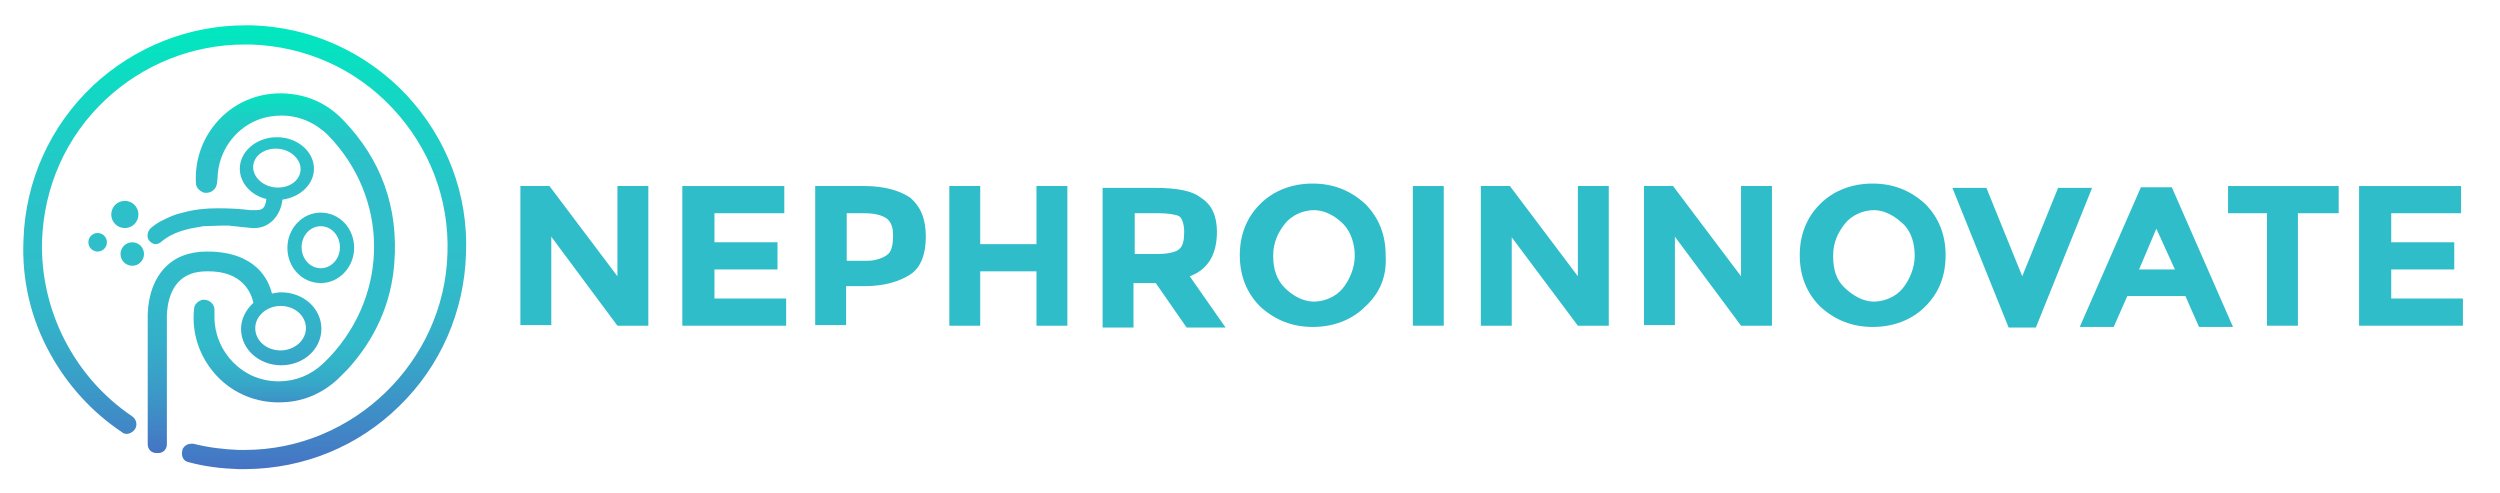<?xml version="1.0" encoding="utf-8"?>
<!-- Generator: Adobe Illustrator 26.0.0, SVG Export Plug-In . SVG Version: 6.00 Build 0)  -->
<svg version="1.1" id="Layer_1" xmlns="http://www.w3.org/2000/svg" xmlns:xlink="http://www.w3.org/1999/xlink" x="0px" y="0px"
	 viewBox="0 0 404.5 79.7" style="enable-background:new 0 0 404.5 79.7;" xml:space="preserve">
<style type="text/css">
	.st0{fill:#30BDCA;}
	.st1{fill:none;}
	.st2{fill:url(#SVGID_1_);}
	.st3{fill:url(#SVGID_00000016760930190395500970000016738541089668870557_);}
	.st4{fill:url(#SVGID_00000127003271103851710230000011379964288793847207_);}
	.st5{fill:url(#SVGID_00000026128290895774540740000015548026549141463196_);}
	.st6{fill:url(#SVGID_00000008120717148340712010000013035307000707626921_);}
	.st7{fill:url(#SVGID_00000127729179553503319290000003643883432407862962_);}
	.st8{fill:url(#SVGID_00000170266193903493906320000003896966970370624924_);}
	.st9{fill:url(#SVGID_00000008109424156526178830000011795215371765436032_);}
</style>
<g>
	<g>
		<g>
			<path class="st0" d="M99.9,30.1h5v22.6h-5L89.2,38.3v14.3h-5V30.1h4.7l11,14.6V30.1L99.9,30.1z"/>
			<path class="st0" d="M126.9,30.1v4.4h-11.3v4.7h10.2v4.4h-10.2v4.7h11.6v4.4h-16.8V30.1H126.9L126.9,30.1z"/>
			<path class="st0" d="M147.3,32c1.6,1.4,2.5,3.3,2.5,6.3c0,2.8-0.8,5-2.5,6.1s-4.1,1.9-7.4,1.9h-3v6.3h-5V30.1h8
				C143.2,30.1,145.7,30.9,147.3,32z M143.7,41.1c0.6-0.5,0.8-1.7,0.8-3s-0.3-2.2-1.1-2.8c-0.8-0.5-1.9-0.8-3.6-0.8h-2.8v7.7h3.3
				C141.8,42.2,143.2,41.6,143.7,41.1z"/>
			<path class="st0" d="M167.7,30.1h5v22.6h-5v-8.8h-9.1v8.8h-5V30.1h5v9.4h9.1C167.7,39.4,167.7,30.1,167.7,30.1z"/>
			<path class="st0" d="M196.9,37.5c0,3.6-1.4,6.1-4.4,7.2l5.8,8.3h-6.3l-5-7.2h-3.6v7.2h-5V30.4h8.5c3.6,0,6.1,0.5,7.4,1.6
				C196.1,33.1,196.9,35,196.9,37.5z M190.8,40.3c0.6-0.5,0.8-1.4,0.8-2.8c0-1.1-0.3-2.2-0.8-2.5s-1.9-0.5-3.3-0.5h-3.9v6.6h3.6
				C188.9,41.1,190.3,40.8,190.8,40.3z"/>
			<path class="st0" d="M220.9,49.6c-2.2,2.2-5.2,3.3-8.5,3.3s-6.1-1.1-8.5-3.3c-2.2-2.2-3.3-5-3.3-8.3c0-3.3,1.1-6.1,3.3-8.3
				c2.2-2.2,5.2-3.3,8.5-3.3s6.1,1.1,8.5,3.3c2.2,2.2,3.3,5,3.3,8.3C224.4,44.7,223.3,47.4,220.9,49.6z M219.2,41.4
				c0-1.9-0.6-3.9-1.9-5.2s-3-2.2-4.7-2.2s-3.6,0.8-4.7,2.2s-1.9,3-1.9,5.2s0.6,3.9,1.9,5.2s3,2.2,4.7,2.2s3.6-0.8,4.7-2.2
				S219.2,43.3,219.2,41.4z"/>
			<path class="st0" d="M228.6,30.1h5v22.6h-5V30.1z"/>
			<path class="st0" d="M255.3,30.1h5v22.6h-5l-10.7-14.3v14.3h-5V30.1h4.7l11,14.6C255.3,44.7,255.3,30.1,255.3,30.1z"/>
			<path class="st0" d="M281.7,30.1h5v22.6h-5L271,38.3v14.3h-5V30.1h4.7l11,14.6V30.1L281.7,30.1z"/>
			<path class="st0" d="M311.5,49.6c-2.2,2.2-5.2,3.3-8.5,3.3s-6.1-1.1-8.5-3.3c-2.2-2.2-3.3-5-3.3-8.3c0-3.3,1.1-6.1,3.3-8.3
				s5.2-3.3,8.5-3.3s6.1,1.1,8.5,3.3c2.2,2.2,3.3,5,3.3,8.3C314.8,44.7,313.7,47.4,311.5,49.6z M309.8,41.4c0-1.9-0.5-3.9-1.9-5.2
				s-3-2.2-4.7-2.2s-3.6,0.8-4.7,2.2s-1.9,3-1.9,5.2s0.5,3.9,1.9,5.2s3,2.2,4.7,2.2s3.6-0.8,4.7-2.2S309.8,43.3,309.8,41.4z"/>
			<path class="st0" d="M327.2,44.7l5.8-14.3h5.5l-9.1,22.6H325l-9.1-22.6h5.5L327.2,44.7z"/>
			<path class="st0" d="M355.8,52.9l-2.2-5h-9.4l-2.2,5h-5.5l9.9-22.6h5l9.9,22.6H355.8z M348.9,37l-2.8,6.6h5.8L348.9,37z"/>
			<path class="st0" d="M371.8,34.5v18.2h-5V34.5h-6.3v-4.4h17.9v4.4H371.8z"/>
			<path class="st0" d="M398.2,30.1v4.4h-11.3v4.7h10.2v4.4h-10.2v4.7h11.6v4.4h-16.8V30.1H398.2L398.2,30.1z"/>
		</g>
	</g>
	<g>
		<ellipse class="st1" cx="51.9" cy="40" rx="3.1" ry="3.4"/>
		<ellipse class="st1" cx="45.4" cy="53.1" rx="4.1" ry="3.6"/>
		<ellipse transform="matrix(0.16 -0.987 0.987 0.16 10.783 67.072)" class="st1" cx="44.8" cy="27.2" rx="3.2" ry="3.8"/>
		<linearGradient id="SVGID_1_" gradientUnits="userSpaceOnUse" x1="39.612" y1="4.095" x2="39.612" y2="75.885">
			<stop  offset="0" style="stop-color:#00E8BF"/>
			<stop  offset="0.214" style="stop-color:#1AD1C5"/>
			<stop  offset="0.411" style="stop-color:#2AC2C9"/>
			<stop  offset="0.561" style="stop-color:#30BDCA"/>
			<stop  offset="0.651" style="stop-color:#32B5C9"/>
			<stop  offset="0.788" style="stop-color:#39A0C8"/>
			<stop  offset="0.953" style="stop-color:#437EC5"/>
			<stop  offset="1" style="stop-color:#4673C4"/>
		</linearGradient>
		<path class="st2" d="M65.8,15.4c-6.6-7-15.5-11-25-11.3c-0.4,0-0.8,0-1.1,0c-9.2,0-17.9,3.5-24.6,9.7c-7,6.6-11,15.5-11.3,25
			C3.5,45.3,5,51.6,8.1,57.2c2.8,5.1,6.8,9.5,11.6,12.7c0.2,0.2,0.5,0.3,0.8,0.3c0.5,0,1-0.3,1.3-0.7c0.5-0.7,0.3-1.7-0.5-2.2
			C12,61,6.5,50.2,6.8,39c0.3-8.8,3.9-16.9,10.3-22.9c6.1-5.7,14.1-8.9,22.5-8.9c0.3,0,0.7,0,1,0c8.8,0.3,16.9,3.9,22.9,10.3
			c6,6.4,9.2,14.7,8.9,23.5c-0.5,17.5-15.2,31.8-32.8,31.8c-0.3,0-0.7,0-1,0c-2.5-0.1-4.9-0.4-7.3-1c-0.1,0-0.2,0-0.4,0
			c-0.6,0-1.2,0.4-1.4,1l0,0.1c-0.1,0.4-0.1,0.8,0.1,1.2c0.2,0.4,0.5,0.6,1,0.7c2.6,0.7,5.2,1,7.9,1.1c0.4,0,0.7,0,1.1,0
			c0.1,0,0.2,0,0.3,0c9.3-0.1,18.1-3.7,24.7-10.2c6.7-6.5,10.5-15.3,10.8-24.6C75.8,31.5,72.3,22.4,65.8,15.4z"/>
		
			<linearGradient id="SVGID_00000042711381079585360960000014237619858591605123_" gradientUnits="userSpaceOnUse" x1="21.424" y1="39.222" x2="21.424" y2="42.99">
			<stop  offset="0" style="stop-color:#00E8BF"/>
			<stop  offset="0" style="stop-color:#2BC2C9"/>
			<stop  offset="1" style="stop-color:#30BDCA"/>
		</linearGradient>
		<circle style="fill:url(#SVGID_00000042711381079585360960000014237619858591605123_);" cx="21.4" cy="41.1" r="1.9"/>
		
			<linearGradient id="SVGID_00000168109793110512227240000009038754974550167224_" gradientUnits="userSpaceOnUse" x1="20.192" y1="32.501" x2="20.192" y2="36.983">
			<stop  offset="0" style="stop-color:#00E8BF"/>
			<stop  offset="0" style="stop-color:#2BC2C9"/>
			<stop  offset="1" style="stop-color:#30BDCA"/>
		</linearGradient>
		<circle style="fill:url(#SVGID_00000168109793110512227240000009038754974550167224_);" cx="20.2" cy="34.7" r="2.2"/>
		
			<linearGradient id="SVGID_00000002367170318583107220000013710851412606721437_" gradientUnits="userSpaceOnUse" x1="15.838" y1="37.768" x2="15.838" y2="40.675">
			<stop  offset="0" style="stop-color:#00E8BF"/>
			<stop  offset="0" style="stop-color:#2BC2C9"/>
			<stop  offset="1" style="stop-color:#30BDCA"/>
		</linearGradient>
		<circle style="fill:url(#SVGID_00000002367170318583107220000013710851412606721437_);" cx="15.8" cy="39.2" r="1.5"/>
		
			<linearGradient id="SVGID_00000004536046326227130620000013707164835328605334_" gradientUnits="userSpaceOnUse" x1="47.53" y1="14.398" x2="47.53" y2="67.391">
			<stop  offset="3.055727e-03" style="stop-color:#00E8BF"/>
			<stop  offset="2.954346e-02" style="stop-color:#0BDEC1"/>
			<stop  offset="8.661726e-02" style="stop-color:#1CCFC5"/>
			<stop  offset="0.158" style="stop-color:#27C5C8"/>
			<stop  offset="0.257" style="stop-color:#2EBFCA"/>
			<stop  offset="0.534" style="stop-color:#30BDCA"/>
			<stop  offset="0.757" style="stop-color:#31BBCA"/>
			<stop  offset="0.837" style="stop-color:#33B4C9"/>
			<stop  offset="0.894" style="stop-color:#36A9C8"/>
			<stop  offset="0.94" style="stop-color:#3B98C7"/>
			<stop  offset="0.979" style="stop-color:#4282C5"/>
			<stop  offset="1" style="stop-color:#4673C4"/>
		</linearGradient>
		<path style="fill:url(#SVGID_00000004536046326227130620000013707164835328605334_);" d="M55.5,19.4c-2.7-2.8-6-4.2-9.9-4.3
			c-0.1,0-0.1,0-0.2,0c-3.8,0-7.4,1.5-10,4.3c-2.6,2.8-3.9,6.4-3.7,10.2c0,0.7,0.5,1.2,1.1,1.5c0.2,0.1,0.4,0.1,0.6,0.1
			c0.9,0,1.6-0.7,1.7-1.5l0.1-0.9l0,0c0.1-4.2,2.7-7.9,6.5-9.4c1.3-0.5,2.6-0.7,3.9-0.7c2.8,0,5.5,1.2,7.5,3.2
			c9.8,10.1,9.9,25.5,0.3,35.8c-0.4,0.4-0.7,0.7-1.1,1.1c-2,1.9-4.5,2.9-7.2,2.9c-1.5,0-2.9-0.3-4.3-0.9C37,59,34.6,55.2,34.7,51
			l0,0l0-0.9c0-0.9-0.8-1.6-1.7-1.6c-0.2,0-0.4,0-0.5,0.1c-0.6,0.2-1.1,0.8-1.1,1.4c-0.4,3.8,0.8,7.5,3.3,10.4
			c2.5,2.9,6.1,4.6,10,4.7c0.2,0,0.4,0,0.5,0c3.6,0,6.8-1.3,9.5-3.8c0,0,0,0,0.1-0.1l0,0l0.4-0.4l0.2-0.2c0.1-0.1,0.3-0.3,0.4-0.4
			l0.4-0.4l0,0c4.5-4.9,7.1-10.7,7.6-17.2C64.5,33.6,61.7,25.8,55.5,19.4z"/>
		
			<linearGradient id="SVGID_00000010270607442112538910000010905948031022911146_" gradientUnits="userSpaceOnUse" x1="51.92" y1="34.346" x2="51.92" y2="45.784">
			<stop  offset="0" style="stop-color:#00E8BF"/>
			<stop  offset="0" style="stop-color:#30BDCA"/>
			<stop  offset="0.617" style="stop-color:#30BDCA"/>
		</linearGradient>
		<path style="fill:url(#SVGID_00000010270607442112538910000010905948031022911146_);" d="M57.3,40.1c0-3.2-2.4-5.7-5.4-5.7
			c-3,0-5.4,2.6-5.4,5.7c0,3.2,2.4,5.7,5.4,5.7C54.9,45.8,57.3,43.2,57.3,40.1z M51.9,43.4c-1.7,0-3.1-1.5-3.1-3.4
			c0-1.9,1.4-3.4,3.1-3.4c1.7,0,3.1,1.5,3.1,3.4C55,41.9,53.6,43.4,51.9,43.4z"/>
		
			<linearGradient id="SVGID_00000129198801194867686700000000380267895906953119_" gradientUnits="userSpaceOnUse" x1="37.331" y1="12.638" x2="37.331" y2="30.043">
			<stop  offset="0" style="stop-color:#00E8BF"/>
			<stop  offset="8.068329e-02" style="stop-color:#07E2C1"/>
			<stop  offset="0.412" style="stop-color:#1DCEC6"/>
			<stop  offset="0.726" style="stop-color:#2BC1C9"/>
			<stop  offset="1" style="stop-color:#30BDCA"/>
		</linearGradient>
		<path style="fill:url(#SVGID_00000129198801194867686700000000380267895906953119_);" d="M26,35.8c-0.4,0.2-1.3,0.8-1.7,1.2
			c-0.5,0.6-0.6,1.5-0.1,2c0.3,0.3,0.6,0.5,1,0.5c0.3,0,0.5-0.1,0.8-0.3c2.1-1.8,4.5-2.2,6.9-2.6l3.1-0.1l0.1,0c0.1,0,0.4,0,0.5,0
			c0.2,0,0.3,0,0.4,0c0.6,0.1,1.2,0.1,1.8,0.2c0.7,0.1,1.3,0.1,2,0.2c0.1,0,0.2,0,0.4,0c2.3,0,4.2-1.9,4.5-4.6l0,0
			c2.9-0.4,5.1-2.5,5.1-5c0-2.8-2.7-5.1-6-5.1c-3.3,0-6,2.3-6,5.1c0,2.3,1.8,4.3,4.3,4.9c-0.2,1.6-0.7,1.8-1.8,1.8
			c-0.2,0-0.5,0-0.8,0c-1.6-0.2-3.4-0.3-5.2-0.3c-2.1,0-3.9,0.2-5.7,0.7C28.2,34.7,27.4,35.1,26,35.8z M41,26.6
			c0.3-1.7,2.2-2.8,4.3-2.5c2.1,0.3,3.6,2,3.3,3.7c-0.3,1.7-2.2,2.8-4.3,2.5C42.2,30,40.7,28.3,41,26.6z"/>
		
			<linearGradient id="SVGID_00000098943146485642960190000015072158841313349262_" gradientUnits="userSpaceOnUse" x1="37.937" y1="40.666" x2="37.937" y2="73.204">
			<stop  offset="0" style="stop-color:#30BDCA"/>
			<stop  offset="0.235" style="stop-color:#31B9CA"/>
			<stop  offset="0.467" style="stop-color:#35ADC9"/>
			<stop  offset="0.696" style="stop-color:#3B9AC7"/>
			<stop  offset="0.923" style="stop-color:#437EC5"/>
			<stop  offset="1" style="stop-color:#4673C4"/>
		</linearGradient>
		<path style="fill:url(#SVGID_00000098943146485642960190000015072158841313349262_);" d="M41,49c-1.2,1.1-2,2.6-2,4.2
			c0,3.3,2.9,5.9,6.5,5.9c3.6,0,6.5-2.6,6.5-5.9c0-3.3-2.9-5.9-6.5-5.9c-0.5,0-1,0.1-1.5,0.2c-0.5-2.1-2.5-6.8-10.5-6.8
			c-2.9,0-5.3,0.9-7,2.8c-2.8,3.1-2.6,7.6-2.6,8.2v20.2c0,0.8,0.6,1.4,1.4,1.4h0.3c0.8,0,1.4-0.6,1.4-1.4l0-20.2l0-0.1
			c0,0-0.2-3.7,1.8-5.9c1.1-1.2,2.6-1.8,4.7-1.8C39.4,43.8,40.7,47.6,41,49z M45.4,49.5c2.3,0,4.1,1.6,4.1,3.6c0,2-1.9,3.6-4.1,3.6
			c-2.3,0-4.1-1.6-4.1-3.6C41.3,51.1,43.2,49.5,45.4,49.5z"/>
	</g>
</g>
</svg>
